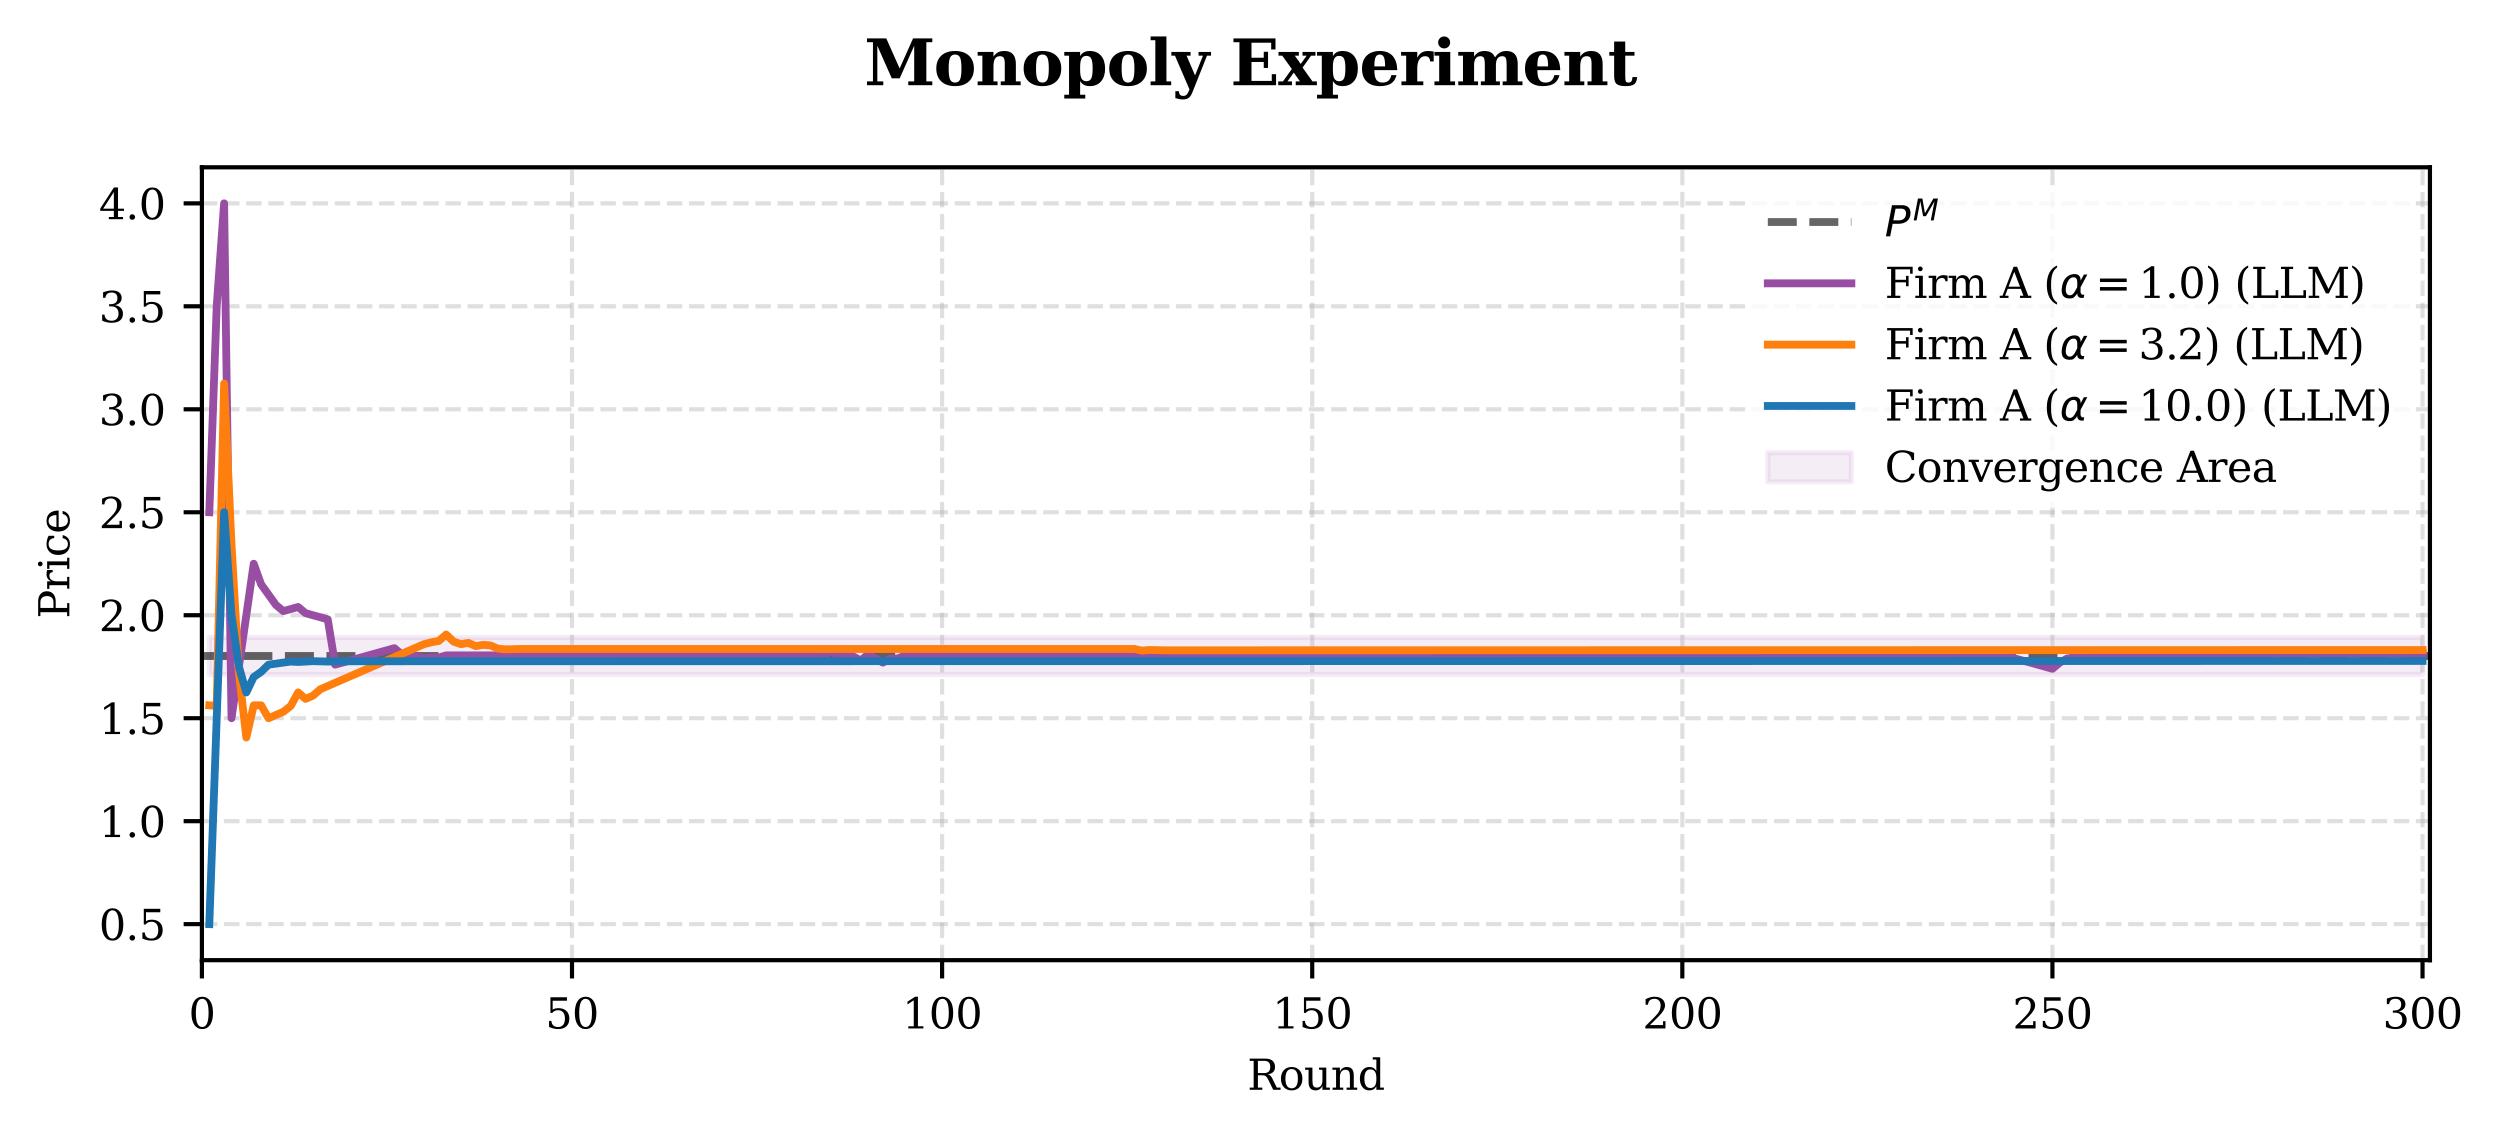 <?xml version="1.0" encoding="utf-8" standalone="no"?>
<!DOCTYPE svg PUBLIC "-//W3C//DTD SVG 1.1//EN"
  "http://www.w3.org/Graphics/SVG/1.1/DTD/svg11.dtd">
<svg xmlns:xlink="http://www.w3.org/1999/xlink" width="478.763pt" height="217.565pt" viewBox="0 0 478.763 217.565" xmlns="http://www.w3.org/2000/svg" version="1.1">
 <defs>
  <style type="text/css">*{stroke-linejoin: round; stroke-linecap: butt}</style>
 </defs>
 <g id="figure_1">
  <g id="patch_1">
   <path d="M 0 217.565 
L 478.763 217.565 
L 478.763 0 
L 0 0 
z
" style="fill: #ffffff"/>
  </g>
  <g id="axes_1">
   <g id="patch_2">
    <path d="M 38.665 183.88 
L 465.346 183.88 
L 465.346 32.04 
L 38.665 32.04 
z
" style="fill: #ffffff"/>
   </g>
   <g id="FillBetweenPolyCollection_1">
    <defs>
     <path id="md1e34fcd21" d="M 40.083 -95.489 
L 40.083 -88.382 
L 41.5 -88.382 
L 42.918 -88.382 
L 44.335 -88.382 
L 45.753 -88.382 
L 47.17 -88.382 
L 48.588 -88.382 
L 50.005 -88.382 
L 51.423 -88.382 
L 52.84 -88.382 
L 54.258 -88.382 
L 55.676 -88.382 
L 57.093 -88.382 
L 58.511 -88.382 
L 59.928 -88.382 
L 61.346 -88.382 
L 62.763 -88.382 
L 64.181 -88.382 
L 65.598 -88.382 
L 67.016 -88.382 
L 68.433 -88.382 
L 69.851 -88.382 
L 71.268 -88.382 
L 72.686 -88.382 
L 74.104 -88.382 
L 75.521 -88.382 
L 76.939 -88.382 
L 78.356 -88.382 
L 79.774 -88.382 
L 81.191 -88.382 
L 82.609 -88.382 
L 84.026 -88.382 
L 85.444 -88.382 
L 86.861 -88.382 
L 88.279 -88.382 
L 89.697 -88.382 
L 91.114 -88.382 
L 92.532 -88.382 
L 93.949 -88.382 
L 95.367 -88.382 
L 96.784 -88.382 
L 98.202 -88.382 
L 99.619 -88.382 
L 101.037 -88.382 
L 102.454 -88.382 
L 103.872 -88.382 
L 105.29 -88.382 
L 106.707 -88.382 
L 108.125 -88.382 
L 109.542 -88.382 
L 110.96 -88.382 
L 112.377 -88.382 
L 113.795 -88.382 
L 115.212 -88.382 
L 116.63 -88.382 
L 118.047 -88.382 
L 119.465 -88.382 
L 120.883 -88.382 
L 122.3 -88.382 
L 123.718 -88.382 
L 125.135 -88.382 
L 126.553 -88.382 
L 127.97 -88.382 
L 129.388 -88.382 
L 130.805 -88.382 
L 132.223 -88.382 
L 133.64 -88.382 
L 135.058 -88.382 
L 136.475 -88.382 
L 137.893 -88.382 
L 139.311 -88.382 
L 140.728 -88.382 
L 142.146 -88.382 
L 143.563 -88.382 
L 144.981 -88.382 
L 146.398 -88.382 
L 147.816 -88.382 
L 149.233 -88.382 
L 150.651 -88.382 
L 152.068 -88.382 
L 153.486 -88.382 
L 154.904 -88.382 
L 156.321 -88.382 
L 157.739 -88.382 
L 159.156 -88.382 
L 160.574 -88.382 
L 161.991 -88.382 
L 163.409 -88.382 
L 164.826 -88.382 
L 166.244 -88.382 
L 167.661 -88.382 
L 169.079 -88.382 
L 170.497 -88.382 
L 171.914 -88.382 
L 173.332 -88.382 
L 174.749 -88.382 
L 176.167 -88.382 
L 177.584 -88.382 
L 179.002 -88.382 
L 180.419 -88.382 
L 181.837 -88.382 
L 183.254 -88.382 
L 184.672 -88.382 
L 186.089 -88.382 
L 187.507 -88.382 
L 188.925 -88.382 
L 190.342 -88.382 
L 191.76 -88.382 
L 193.177 -88.382 
L 194.595 -88.382 
L 196.012 -88.382 
L 197.43 -88.382 
L 198.847 -88.382 
L 200.265 -88.382 
L 201.682 -88.382 
L 203.1 -88.382 
L 204.518 -88.382 
L 205.935 -88.382 
L 207.353 -88.382 
L 208.77 -88.382 
L 210.188 -88.382 
L 211.605 -88.382 
L 213.023 -88.382 
L 214.44 -88.382 
L 215.858 -88.382 
L 217.275 -88.382 
L 218.693 -88.382 
L 220.111 -88.382 
L 221.528 -88.382 
L 222.946 -88.382 
L 224.363 -88.382 
L 225.781 -88.382 
L 227.198 -88.382 
L 228.616 -88.382 
L 230.033 -88.382 
L 231.451 -88.382 
L 232.868 -88.382 
L 234.286 -88.382 
L 235.704 -88.382 
L 237.121 -88.382 
L 238.539 -88.382 
L 239.956 -88.382 
L 241.374 -88.382 
L 242.791 -88.382 
L 244.209 -88.382 
L 245.626 -88.382 
L 247.044 -88.382 
L 248.461 -88.382 
L 249.879 -88.382 
L 251.296 -88.382 
L 252.714 -88.382 
L 254.132 -88.382 
L 255.549 -88.382 
L 256.967 -88.382 
L 258.384 -88.382 
L 259.802 -88.382 
L 261.219 -88.382 
L 262.637 -88.382 
L 264.054 -88.382 
L 265.472 -88.382 
L 266.889 -88.382 
L 268.307 -88.382 
L 269.725 -88.382 
L 271.142 -88.382 
L 272.56 -88.382 
L 273.977 -88.382 
L 275.395 -88.382 
L 276.812 -88.382 
L 278.23 -88.382 
L 279.647 -88.382 
L 281.065 -88.382 
L 282.482 -88.382 
L 283.9 -88.382 
L 285.318 -88.382 
L 286.735 -88.382 
L 288.153 -88.382 
L 289.57 -88.382 
L 290.988 -88.382 
L 292.405 -88.382 
L 293.823 -88.382 
L 295.24 -88.382 
L 296.658 -88.382 
L 298.075 -88.382 
L 299.493 -88.382 
L 300.91 -88.382 
L 302.328 -88.382 
L 303.746 -88.382 
L 305.163 -88.382 
L 306.581 -88.382 
L 307.998 -88.382 
L 309.416 -88.382 
L 310.833 -88.382 
L 312.251 -88.382 
L 313.668 -88.382 
L 315.086 -88.382 
L 316.503 -88.382 
L 317.921 -88.382 
L 319.339 -88.382 
L 320.756 -88.382 
L 322.174 -88.382 
L 323.591 -88.382 
L 325.009 -88.382 
L 326.426 -88.382 
L 327.844 -88.382 
L 329.261 -88.382 
L 330.679 -88.382 
L 332.096 -88.382 
L 333.514 -88.382 
L 334.932 -88.382 
L 336.349 -88.382 
L 337.767 -88.382 
L 339.184 -88.382 
L 340.602 -88.382 
L 342.019 -88.382 
L 343.437 -88.382 
L 344.854 -88.382 
L 346.272 -88.382 
L 347.689 -88.382 
L 349.107 -88.382 
L 350.525 -88.382 
L 351.942 -88.382 
L 353.36 -88.382 
L 354.777 -88.382 
L 356.195 -88.382 
L 357.612 -88.382 
L 359.03 -88.382 
L 360.447 -88.382 
L 361.865 -88.382 
L 363.282 -88.382 
L 364.7 -88.382 
L 366.117 -88.382 
L 367.535 -88.382 
L 368.953 -88.382 
L 370.37 -88.382 
L 371.788 -88.382 
L 373.205 -88.382 
L 374.623 -88.382 
L 376.04 -88.382 
L 377.458 -88.382 
L 378.875 -88.382 
L 380.293 -88.382 
L 381.71 -88.382 
L 383.128 -88.382 
L 384.546 -88.382 
L 385.963 -88.382 
L 387.381 -88.382 
L 388.798 -88.382 
L 390.216 -88.382 
L 391.633 -88.382 
L 393.051 -88.382 
L 394.468 -88.382 
L 395.886 -88.382 
L 397.303 -88.382 
L 398.721 -88.382 
L 400.139 -88.382 
L 401.556 -88.382 
L 402.974 -88.382 
L 404.391 -88.382 
L 405.809 -88.382 
L 407.226 -88.382 
L 408.644 -88.382 
L 410.061 -88.382 
L 411.479 -88.382 
L 412.896 -88.382 
L 414.314 -88.382 
L 415.731 -88.382 
L 417.149 -88.382 
L 418.567 -88.382 
L 419.984 -88.382 
L 421.402 -88.382 
L 422.819 -88.382 
L 424.237 -88.382 
L 425.654 -88.382 
L 427.072 -88.382 
L 428.489 -88.382 
L 429.907 -88.382 
L 431.324 -88.382 
L 432.742 -88.382 
L 434.16 -88.382 
L 435.577 -88.382 
L 436.995 -88.382 
L 438.412 -88.382 
L 439.83 -88.382 
L 441.247 -88.382 
L 442.665 -88.382 
L 444.082 -88.382 
L 445.5 -88.382 
L 446.917 -88.382 
L 448.335 -88.382 
L 449.753 -88.382 
L 451.17 -88.382 
L 452.588 -88.382 
L 454.005 -88.382 
L 455.423 -88.382 
L 456.84 -88.382 
L 458.258 -88.382 
L 459.675 -88.382 
L 461.093 -88.382 
L 462.51 -88.382 
L 463.928 -88.382 
L 463.928 -95.489 
L 463.928 -95.489 
L 462.51 -95.489 
L 461.093 -95.489 
L 459.675 -95.489 
L 458.258 -95.489 
L 456.84 -95.489 
L 455.423 -95.489 
L 454.005 -95.489 
L 452.588 -95.489 
L 451.17 -95.489 
L 449.753 -95.489 
L 448.335 -95.489 
L 446.917 -95.489 
L 445.5 -95.489 
L 444.082 -95.489 
L 442.665 -95.489 
L 441.247 -95.489 
L 439.83 -95.489 
L 438.412 -95.489 
L 436.995 -95.489 
L 435.577 -95.489 
L 434.16 -95.489 
L 432.742 -95.489 
L 431.324 -95.489 
L 429.907 -95.489 
L 428.489 -95.489 
L 427.072 -95.489 
L 425.654 -95.489 
L 424.237 -95.489 
L 422.819 -95.489 
L 421.402 -95.489 
L 419.984 -95.489 
L 418.567 -95.489 
L 417.149 -95.489 
L 415.731 -95.489 
L 414.314 -95.489 
L 412.896 -95.489 
L 411.479 -95.489 
L 410.061 -95.489 
L 408.644 -95.489 
L 407.226 -95.489 
L 405.809 -95.489 
L 404.391 -95.489 
L 402.974 -95.489 
L 401.556 -95.489 
L 400.139 -95.489 
L 398.721 -95.489 
L 397.303 -95.489 
L 395.886 -95.489 
L 394.468 -95.489 
L 393.051 -95.489 
L 391.633 -95.489 
L 390.216 -95.489 
L 388.798 -95.489 
L 387.381 -95.489 
L 385.963 -95.489 
L 384.546 -95.489 
L 383.128 -95.489 
L 381.71 -95.489 
L 380.293 -95.489 
L 378.875 -95.489 
L 377.458 -95.489 
L 376.04 -95.489 
L 374.623 -95.489 
L 373.205 -95.489 
L 371.788 -95.489 
L 370.37 -95.489 
L 368.953 -95.489 
L 367.535 -95.489 
L 366.117 -95.489 
L 364.7 -95.489 
L 363.282 -95.489 
L 361.865 -95.489 
L 360.447 -95.489 
L 359.03 -95.489 
L 357.612 -95.489 
L 356.195 -95.489 
L 354.777 -95.489 
L 353.36 -95.489 
L 351.942 -95.489 
L 350.525 -95.489 
L 349.107 -95.489 
L 347.689 -95.489 
L 346.272 -95.489 
L 344.854 -95.489 
L 343.437 -95.489 
L 342.019 -95.489 
L 340.602 -95.489 
L 339.184 -95.489 
L 337.767 -95.489 
L 336.349 -95.489 
L 334.932 -95.489 
L 333.514 -95.489 
L 332.096 -95.489 
L 330.679 -95.489 
L 329.261 -95.489 
L 327.844 -95.489 
L 326.426 -95.489 
L 325.009 -95.489 
L 323.591 -95.489 
L 322.174 -95.489 
L 320.756 -95.489 
L 319.339 -95.489 
L 317.921 -95.489 
L 316.503 -95.489 
L 315.086 -95.489 
L 313.668 -95.489 
L 312.251 -95.489 
L 310.833 -95.489 
L 309.416 -95.489 
L 307.998 -95.489 
L 306.581 -95.489 
L 305.163 -95.489 
L 303.746 -95.489 
L 302.328 -95.489 
L 300.91 -95.489 
L 299.493 -95.489 
L 298.075 -95.489 
L 296.658 -95.489 
L 295.24 -95.489 
L 293.823 -95.489 
L 292.405 -95.489 
L 290.988 -95.489 
L 289.57 -95.489 
L 288.153 -95.489 
L 286.735 -95.489 
L 285.318 -95.489 
L 283.9 -95.489 
L 282.482 -95.489 
L 281.065 -95.489 
L 279.647 -95.489 
L 278.23 -95.489 
L 276.812 -95.489 
L 275.395 -95.489 
L 273.977 -95.489 
L 272.56 -95.489 
L 271.142 -95.489 
L 269.725 -95.489 
L 268.307 -95.489 
L 266.889 -95.489 
L 265.472 -95.489 
L 264.054 -95.489 
L 262.637 -95.489 
L 261.219 -95.489 
L 259.802 -95.489 
L 258.384 -95.489 
L 256.967 -95.489 
L 255.549 -95.489 
L 254.132 -95.489 
L 252.714 -95.489 
L 251.296 -95.489 
L 249.879 -95.489 
L 248.461 -95.489 
L 247.044 -95.489 
L 245.626 -95.489 
L 244.209 -95.489 
L 242.791 -95.489 
L 241.374 -95.489 
L 239.956 -95.489 
L 238.539 -95.489 
L 237.121 -95.489 
L 235.704 -95.489 
L 234.286 -95.489 
L 232.868 -95.489 
L 231.451 -95.489 
L 230.033 -95.489 
L 228.616 -95.489 
L 227.198 -95.489 
L 225.781 -95.489 
L 224.363 -95.489 
L 222.946 -95.489 
L 221.528 -95.489 
L 220.111 -95.489 
L 218.693 -95.489 
L 217.275 -95.489 
L 215.858 -95.489 
L 214.44 -95.489 
L 213.023 -95.489 
L 211.605 -95.489 
L 210.188 -95.489 
L 208.77 -95.489 
L 207.353 -95.489 
L 205.935 -95.489 
L 204.518 -95.489 
L 203.1 -95.489 
L 201.682 -95.489 
L 200.265 -95.489 
L 198.847 -95.489 
L 197.43 -95.489 
L 196.012 -95.489 
L 194.595 -95.489 
L 193.177 -95.489 
L 191.76 -95.489 
L 190.342 -95.489 
L 188.925 -95.489 
L 187.507 -95.489 
L 186.089 -95.489 
L 184.672 -95.489 
L 183.254 -95.489 
L 181.837 -95.489 
L 180.419 -95.489 
L 179.002 -95.489 
L 177.584 -95.489 
L 176.167 -95.489 
L 174.749 -95.489 
L 173.332 -95.489 
L 171.914 -95.489 
L 170.497 -95.489 
L 169.079 -95.489 
L 167.661 -95.489 
L 166.244 -95.489 
L 164.826 -95.489 
L 163.409 -95.489 
L 161.991 -95.489 
L 160.574 -95.489 
L 159.156 -95.489 
L 157.739 -95.489 
L 156.321 -95.489 
L 154.904 -95.489 
L 153.486 -95.489 
L 152.068 -95.489 
L 150.651 -95.489 
L 149.233 -95.489 
L 147.816 -95.489 
L 146.398 -95.489 
L 144.981 -95.489 
L 143.563 -95.489 
L 142.146 -95.489 
L 140.728 -95.489 
L 139.311 -95.489 
L 137.893 -95.489 
L 136.475 -95.489 
L 135.058 -95.489 
L 133.64 -95.489 
L 132.223 -95.489 
L 130.805 -95.489 
L 129.388 -95.489 
L 127.97 -95.489 
L 126.553 -95.489 
L 125.135 -95.489 
L 123.718 -95.489 
L 122.3 -95.489 
L 120.883 -95.489 
L 119.465 -95.489 
L 118.047 -95.489 
L 116.63 -95.489 
L 115.212 -95.489 
L 113.795 -95.489 
L 112.377 -95.489 
L 110.96 -95.489 
L 109.542 -95.489 
L 108.125 -95.489 
L 106.707 -95.489 
L 105.29 -95.489 
L 103.872 -95.489 
L 102.454 -95.489 
L 101.037 -95.489 
L 99.619 -95.489 
L 98.202 -95.489 
L 96.784 -95.489 
L 95.367 -95.489 
L 93.949 -95.489 
L 92.532 -95.489 
L 91.114 -95.489 
L 89.697 -95.489 
L 88.279 -95.489 
L 86.861 -95.489 
L 85.444 -95.489 
L 84.026 -95.489 
L 82.609 -95.489 
L 81.191 -95.489 
L 79.774 -95.489 
L 78.356 -95.489 
L 76.939 -95.489 
L 75.521 -95.489 
L 74.104 -95.489 
L 72.686 -95.489 
L 71.268 -95.489 
L 69.851 -95.489 
L 68.433 -95.489 
L 67.016 -95.489 
L 65.598 -95.489 
L 64.181 -95.489 
L 62.763 -95.489 
L 61.346 -95.489 
L 59.928 -95.489 
L 58.511 -95.489 
L 57.093 -95.489 
L 55.676 -95.489 
L 54.258 -95.489 
L 52.84 -95.489 
L 51.423 -95.489 
L 50.005 -95.489 
L 48.588 -95.489 
L 47.17 -95.489 
L 45.753 -95.489 
L 44.335 -95.489 
L 42.918 -95.489 
L 41.5 -95.489 
L 40.083 -95.489 
z
" style="stroke: #984ea3; stroke-opacity: 0.1"/>
    </defs>
    <g clip-path="url(#p756a252e08)">
     <use xlink:href="#md1e34fcd21" x="0" y="217.565" style="fill: #984ea3; fill-opacity: 0.1; stroke: #984ea3; stroke-opacity: 0.1"/>
    </g>
   </g>
   <g id="matplotlib.axis_1">
    <g id="xtick_1">
     <g id="line2d_1">
      <path d="M 38.665 183.88 
L 38.665 32.04 
" clip-path="url(#p756a252e08)" style="fill: none; stroke-dasharray: 2.96,1.28; stroke-dashoffset: 0; stroke: #b0b0b0; stroke-opacity: 0.4; stroke-width: 0.8"/>
     </g>
     <g id="line2d_2">
      <defs>
       <path id="m99297b865a" d="M 0 0 
L 0 3.5 
" style="stroke: #000000; stroke-width: 0.8"/>
      </defs>
      <g>
       <use xlink:href="#m99297b865a" x="38.665" y="183.88" style="stroke: #000000; stroke-width: 0.8"/>
      </g>
     </g>
     <g id="text_1">
      <!-- 0 -->
      <g transform="translate(36.12 196.959) scale(0.08 -0.08)">
       <defs>
        <path id="DejaVuSerif-30" d="M 2034 219 
Q 2513 219 2750 744 
Q 2988 1269 2988 2328 
Q 2988 3391 2750 3916 
Q 2513 4441 2034 4441 
Q 1556 4441 1318 3916 
Q 1081 3391 1081 2328 
Q 1081 1269 1318 744 
Q 1556 219 2034 219 
z
M 2034 -91 
Q 1275 -91 848 546 
Q 422 1184 422 2328 
Q 422 3475 848 4112 
Q 1275 4750 2034 4750 
Q 2797 4750 3222 4112 
Q 3647 3475 3647 2328 
Q 3647 1184 3222 546 
Q 2797 -91 2034 -91 
z
" transform="scale(0.016)"/>
       </defs>
       <use xlink:href="#DejaVuSerif-30"/>
      </g>
     </g>
    </g>
    <g id="xtick_2">
     <g id="line2d_3">
      <path d="M 109.542 183.88 
L 109.542 32.04 
" clip-path="url(#p756a252e08)" style="fill: none; stroke-dasharray: 2.96,1.28; stroke-dashoffset: 0; stroke: #b0b0b0; stroke-opacity: 0.4; stroke-width: 0.8"/>
     </g>
     <g id="line2d_4">
      <g>
       <use xlink:href="#m99297b865a" x="109.542" y="183.88" style="stroke: #000000; stroke-width: 0.8"/>
      </g>
     </g>
     <g id="text_2">
      <!-- 50 -->
      <g transform="translate(104.452 196.959) scale(0.08 -0.08)">
       <defs>
        <path id="DejaVuSerif-35" d="M 3219 4666 
L 3219 4153 
L 1081 4153 
L 1081 2816 
Q 1244 2928 1461 2984 
Q 1678 3041 1947 3041 
Q 2703 3041 3140 2622 
Q 3578 2203 3578 1478 
Q 3578 738 3136 323 
Q 2694 -91 1894 -91 
Q 1572 -91 1234 -12 
Q 897 66 544 225 
L 544 1131 
L 897 1131 
Q 925 688 1179 453 
Q 1434 219 1894 219 
Q 2388 219 2653 544 
Q 2919 869 2919 1478 
Q 2919 2084 2655 2407 
Q 2391 2731 1894 2731 
Q 1613 2731 1398 2631 
Q 1184 2531 1019 2322 
L 750 2322 
L 750 4666 
L 3219 4666 
z
" transform="scale(0.016)"/>
       </defs>
       <use xlink:href="#DejaVuSerif-35"/>
       <use xlink:href="#DejaVuSerif-30" transform="translate(63.623 0)"/>
      </g>
     </g>
    </g>
    <g id="xtick_3">
     <g id="line2d_5">
      <path d="M 180.419 183.88 
L 180.419 32.04 
" clip-path="url(#p756a252e08)" style="fill: none; stroke-dasharray: 2.96,1.28; stroke-dashoffset: 0; stroke: #b0b0b0; stroke-opacity: 0.4; stroke-width: 0.8"/>
     </g>
     <g id="line2d_6">
      <g>
       <use xlink:href="#m99297b865a" x="180.419" y="183.88" style="stroke: #000000; stroke-width: 0.8"/>
      </g>
     </g>
     <g id="text_3">
      <!-- 100 -->
      <g transform="translate(172.784 196.959) scale(0.08 -0.08)">
       <defs>
        <path id="DejaVuSerif-31" d="M 909 0 
L 909 331 
L 1722 331 
L 1722 4213 
L 781 3603 
L 781 4013 
L 1919 4750 
L 2350 4750 
L 2350 331 
L 3163 331 
L 3163 0 
L 909 0 
z
" transform="scale(0.016)"/>
       </defs>
       <use xlink:href="#DejaVuSerif-31"/>
       <use xlink:href="#DejaVuSerif-30" transform="translate(63.623 0)"/>
       <use xlink:href="#DejaVuSerif-30" transform="translate(127.246 0)"/>
      </g>
     </g>
    </g>
    <g id="xtick_4">
     <g id="line2d_7">
      <path d="M 251.296 183.88 
L 251.296 32.04 
" clip-path="url(#p756a252e08)" style="fill: none; stroke-dasharray: 2.96,1.28; stroke-dashoffset: 0; stroke: #b0b0b0; stroke-opacity: 0.4; stroke-width: 0.8"/>
     </g>
     <g id="line2d_8">
      <g>
       <use xlink:href="#m99297b865a" x="251.296" y="183.88" style="stroke: #000000; stroke-width: 0.8"/>
      </g>
     </g>
     <g id="text_4">
      <!-- 150 -->
      <g transform="translate(243.661 196.959) scale(0.08 -0.08)">
       <use xlink:href="#DejaVuSerif-31"/>
       <use xlink:href="#DejaVuSerif-35" transform="translate(63.623 0)"/>
       <use xlink:href="#DejaVuSerif-30" transform="translate(127.246 0)"/>
      </g>
     </g>
    </g>
    <g id="xtick_5">
     <g id="line2d_9">
      <path d="M 322.174 183.88 
L 322.174 32.04 
" clip-path="url(#p756a252e08)" style="fill: none; stroke-dasharray: 2.96,1.28; stroke-dashoffset: 0; stroke: #b0b0b0; stroke-opacity: 0.4; stroke-width: 0.8"/>
     </g>
     <g id="line2d_10">
      <g>
       <use xlink:href="#m99297b865a" x="322.174" y="183.88" style="stroke: #000000; stroke-width: 0.8"/>
      </g>
     </g>
     <g id="text_5">
      <!-- 200 -->
      <g transform="translate(314.539 196.959) scale(0.08 -0.08)">
       <defs>
        <path id="DejaVuSerif-32" d="M 819 3553 
L 469 3553 
L 469 4384 
Q 803 4563 1142 4656 
Q 1481 4750 1806 4750 
Q 2534 4750 2956 4397 
Q 3378 4044 3378 3438 
Q 3378 2753 2422 1800 
Q 2347 1728 2309 1691 
L 1131 513 
L 3078 513 
L 3078 1088 
L 3444 1088 
L 3444 0 
L 434 0 
L 434 341 
L 1850 1753 
Q 2319 2222 2519 2614 
Q 2719 3006 2719 3438 
Q 2719 3909 2473 4175 
Q 2228 4441 1797 4441 
Q 1350 4441 1106 4219 
Q 863 3997 819 3553 
z
" transform="scale(0.016)"/>
       </defs>
       <use xlink:href="#DejaVuSerif-32"/>
       <use xlink:href="#DejaVuSerif-30" transform="translate(63.623 0)"/>
       <use xlink:href="#DejaVuSerif-30" transform="translate(127.246 0)"/>
      </g>
     </g>
    </g>
    <g id="xtick_6">
     <g id="line2d_11">
      <path d="M 393.051 183.88 
L 393.051 32.04 
" clip-path="url(#p756a252e08)" style="fill: none; stroke-dasharray: 2.96,1.28; stroke-dashoffset: 0; stroke: #b0b0b0; stroke-opacity: 0.4; stroke-width: 0.8"/>
     </g>
     <g id="line2d_12">
      <g>
       <use xlink:href="#m99297b865a" x="393.051" y="183.88" style="stroke: #000000; stroke-width: 0.8"/>
      </g>
     </g>
     <g id="text_6">
      <!-- 250 -->
      <g transform="translate(385.416 196.959) scale(0.08 -0.08)">
       <use xlink:href="#DejaVuSerif-32"/>
       <use xlink:href="#DejaVuSerif-35" transform="translate(63.623 0)"/>
       <use xlink:href="#DejaVuSerif-30" transform="translate(127.246 0)"/>
      </g>
     </g>
    </g>
    <g id="xtick_7">
     <g id="line2d_13">
      <path d="M 463.928 183.88 
L 463.928 32.04 
" clip-path="url(#p756a252e08)" style="fill: none; stroke-dasharray: 2.96,1.28; stroke-dashoffset: 0; stroke: #b0b0b0; stroke-opacity: 0.4; stroke-width: 0.8"/>
     </g>
     <g id="line2d_14">
      <g>
       <use xlink:href="#m99297b865a" x="463.928" y="183.88" style="stroke: #000000; stroke-width: 0.8"/>
      </g>
     </g>
     <g id="text_7">
      <!-- 300 -->
      <g transform="translate(456.293 196.959) scale(0.08 -0.08)">
       <defs>
        <path id="DejaVuSerif-33" d="M 622 4469 
Q 988 4606 1323 4678 
Q 1659 4750 1953 4750 
Q 2638 4750 3022 4454 
Q 3406 4159 3406 3634 
Q 3406 3213 3140 2930 
Q 2875 2647 2388 2547 
Q 2963 2466 3280 2130 
Q 3597 1794 3597 1259 
Q 3597 606 3158 257 
Q 2719 -91 1894 -91 
Q 1528 -91 1179 -12 
Q 831 66 488 225 
L 488 1131 
L 838 1131 
Q 869 681 1141 450 
Q 1413 219 1906 219 
Q 2384 219 2661 495 
Q 2938 772 2938 1253 
Q 2938 1803 2653 2086 
Q 2369 2369 1819 2369 
L 1522 2369 
L 1522 2688 
L 1678 2688 
Q 2225 2688 2498 2914 
Q 2772 3141 2772 3597 
Q 2772 4006 2547 4223 
Q 2322 4441 1900 4441 
Q 1478 4441 1245 4241 
Q 1013 4041 972 3647 
L 622 3647 
L 622 4469 
z
" transform="scale(0.016)"/>
       </defs>
       <use xlink:href="#DejaVuSerif-33"/>
       <use xlink:href="#DejaVuSerif-30" transform="translate(63.623 0)"/>
       <use xlink:href="#DejaVuSerif-30" transform="translate(127.246 0)"/>
      </g>
     </g>
    </g>
    <g id="text_8">
     <!-- Round -->
     <g transform="translate(238.872 208.701) scale(0.08 -0.08)">
      <defs>
       <path id="DejaVuSerif-52" d="M 3066 2316 
Q 3284 2256 3442 2114 
Q 3600 1972 3725 1716 
L 4403 331 
L 4972 331 
L 4972 0 
L 3872 0 
L 3144 1484 
Q 2934 1916 2759 2042 
Q 2584 2169 2278 2169 
L 1581 2169 
L 1581 331 
L 2241 331 
L 2241 0 
L 353 0 
L 353 331 
L 947 331 
L 947 4331 
L 353 4331 
L 353 4666 
L 2719 4666 
Q 3400 4666 3770 4341 
Q 4141 4016 4141 3419 
Q 4141 2938 3870 2661 
Q 3600 2384 3066 2316 
z
M 1581 2503 
L 2503 2503 
Q 2975 2503 3200 2726 
Q 3425 2950 3425 3419 
Q 3425 3888 3200 4109 
Q 2975 4331 2503 4331 
L 1581 4331 
L 1581 2503 
z
" transform="scale(0.016)"/>
       <path id="DejaVuSerif-6f" d="M 1925 219 
Q 2388 219 2623 584 
Q 2859 950 2859 1663 
Q 2859 2375 2623 2739 
Q 2388 3103 1925 3103 
Q 1463 3103 1227 2739 
Q 991 2375 991 1663 
Q 991 950 1228 584 
Q 1466 219 1925 219 
z
M 1925 -91 
Q 1200 -91 759 389 
Q 319 869 319 1663 
Q 319 2456 758 2934 
Q 1197 3413 1925 3413 
Q 2653 3413 3092 2934 
Q 3531 2456 3531 1663 
Q 3531 869 3092 389 
Q 2653 -91 1925 -91 
z
" transform="scale(0.016)"/>
       <path id="DejaVuSerif-75" d="M 2266 3322 
L 3341 3322 
L 3341 331 
L 3884 331 
L 3884 0 
L 2766 0 
L 2766 588 
Q 2606 256 2353 82 
Q 2100 -91 1766 -91 
Q 1213 -91 952 223 
Q 691 538 691 1209 
L 691 2988 
L 172 2988 
L 172 3322 
L 1269 3322 
L 1269 1388 
Q 1269 781 1417 556 
Q 1566 331 1947 331 
Q 2347 331 2556 625 
Q 2766 919 2766 1478 
L 2766 2988 
L 2266 2988 
L 2266 3322 
z
" transform="scale(0.016)"/>
       <path id="DejaVuSerif-6e" d="M 263 0 
L 263 331 
L 781 331 
L 781 2988 
L 231 2988 
L 231 3322 
L 1356 3322 
L 1356 2731 
Q 1516 3069 1770 3241 
Q 2025 3413 2363 3413 
Q 2913 3413 3172 3097 
Q 3431 2781 3431 2113 
L 3431 331 
L 3944 331 
L 3944 0 
L 2356 0 
L 2356 331 
L 2853 331 
L 2853 1931 
Q 2853 2541 2703 2767 
Q 2553 2994 2175 2994 
Q 1775 2994 1565 2701 
Q 1356 2409 1356 1850 
L 1356 331 
L 1856 331 
L 1856 0 
L 263 0 
z
" transform="scale(0.016)"/>
       <path id="DejaVuSerif-64" d="M 3359 331 
L 3909 331 
L 3909 0 
L 2784 0 
L 2784 519 
Q 2616 206 2355 57 
Q 2094 -91 1709 -91 
Q 1097 -91 708 395 
Q 319 881 319 1663 
Q 319 2444 706 2928 
Q 1094 3413 1709 3413 
Q 2094 3413 2355 3264 
Q 2616 3116 2784 2803 
L 2784 4531 
L 2241 4531 
L 2241 4863 
L 3359 4863 
L 3359 331 
z
M 2784 1497 
L 2784 1825 
Q 2784 2422 2554 2737 
Q 2325 3053 1888 3053 
Q 1444 3053 1217 2703 
Q 991 2353 991 1663 
Q 991 975 1217 622 
Q 1444 269 1888 269 
Q 2325 269 2554 583 
Q 2784 897 2784 1497 
z
" transform="scale(0.016)"/>
      </defs>
      <use xlink:href="#DejaVuSerif-52"/>
      <use xlink:href="#DejaVuSerif-6f" transform="translate(75.293 0)"/>
      <use xlink:href="#DejaVuSerif-75" transform="translate(135.498 0)"/>
      <use xlink:href="#DejaVuSerif-6e" transform="translate(199.902 0)"/>
      <use xlink:href="#DejaVuSerif-64" transform="translate(264.307 0)"/>
     </g>
    </g>
   </g>
   <g id="matplotlib.axis_2">
    <g id="ytick_1">
     <g id="line2d_15">
      <path d="M 38.665 176.978 
L 465.346 176.978 
" clip-path="url(#p756a252e08)" style="fill: none; stroke-dasharray: 2.96,1.28; stroke-dashoffset: 0; stroke: #b0b0b0; stroke-opacity: 0.4; stroke-width: 0.8"/>
     </g>
     <g id="line2d_16">
      <defs>
       <path id="mc4c106bb70" d="M 0 0 
L -3.5 0 
" style="stroke: #000000; stroke-width: 0.8"/>
      </defs>
      <g>
       <use xlink:href="#mc4c106bb70" x="38.665" y="176.978" style="stroke: #000000; stroke-width: 0.8"/>
      </g>
     </g>
     <g id="text_9">
      <!-- 0.5 -->
      <g transform="translate(18.942 180.018) scale(0.08 -0.08)">
       <defs>
        <path id="DejaVuSerif-2e" d="M 603 325 
Q 603 500 722 622 
Q 841 744 1019 744 
Q 1191 744 1312 622 
Q 1434 500 1434 325 
Q 1434 153 1312 31 
Q 1191 -91 1019 -91 
Q 841 -91 722 29 
Q 603 150 603 325 
z
" transform="scale(0.016)"/>
       </defs>
       <use xlink:href="#DejaVuSerif-30"/>
       <use xlink:href="#DejaVuSerif-2e" transform="translate(63.623 0)"/>
       <use xlink:href="#DejaVuSerif-35" transform="translate(95.41 0)"/>
      </g>
     </g>
    </g>
    <g id="ytick_2">
     <g id="line2d_17">
      <path d="M 38.665 157.259 
L 465.346 157.259 
" clip-path="url(#p756a252e08)" style="fill: none; stroke-dasharray: 2.96,1.28; stroke-dashoffset: 0; stroke: #b0b0b0; stroke-opacity: 0.4; stroke-width: 0.8"/>
     </g>
     <g id="line2d_18">
      <g>
       <use xlink:href="#mc4c106bb70" x="38.665" y="157.259" style="stroke: #000000; stroke-width: 0.8"/>
      </g>
     </g>
     <g id="text_10">
      <!-- 1.0 -->
      <g transform="translate(18.942 160.298) scale(0.08 -0.08)">
       <use xlink:href="#DejaVuSerif-31"/>
       <use xlink:href="#DejaVuSerif-2e" transform="translate(63.623 0)"/>
       <use xlink:href="#DejaVuSerif-30" transform="translate(95.41 0)"/>
      </g>
     </g>
    </g>
    <g id="ytick_3">
     <g id="line2d_19">
      <path d="M 38.665 137.539 
L 465.346 137.539 
" clip-path="url(#p756a252e08)" style="fill: none; stroke-dasharray: 2.96,1.28; stroke-dashoffset: 0; stroke: #b0b0b0; stroke-opacity: 0.4; stroke-width: 0.8"/>
     </g>
     <g id="line2d_20">
      <g>
       <use xlink:href="#mc4c106bb70" x="38.665" y="137.539" style="stroke: #000000; stroke-width: 0.8"/>
      </g>
     </g>
     <g id="text_11">
      <!-- 1.5 -->
      <g transform="translate(18.942 140.579) scale(0.08 -0.08)">
       <use xlink:href="#DejaVuSerif-31"/>
       <use xlink:href="#DejaVuSerif-2e" transform="translate(63.623 0)"/>
       <use xlink:href="#DejaVuSerif-35" transform="translate(95.41 0)"/>
      </g>
     </g>
    </g>
    <g id="ytick_4">
     <g id="line2d_21">
      <path d="M 38.665 117.82 
L 465.346 117.82 
" clip-path="url(#p756a252e08)" style="fill: none; stroke-dasharray: 2.96,1.28; stroke-dashoffset: 0; stroke: #b0b0b0; stroke-opacity: 0.4; stroke-width: 0.8"/>
     </g>
     <g id="line2d_22">
      <g>
       <use xlink:href="#mc4c106bb70" x="38.665" y="117.82" style="stroke: #000000; stroke-width: 0.8"/>
      </g>
     </g>
     <g id="text_12">
      <!-- 2.0 -->
      <g transform="translate(18.942 120.859) scale(0.08 -0.08)">
       <use xlink:href="#DejaVuSerif-32"/>
       <use xlink:href="#DejaVuSerif-2e" transform="translate(63.623 0)"/>
       <use xlink:href="#DejaVuSerif-30" transform="translate(95.41 0)"/>
      </g>
     </g>
    </g>
    <g id="ytick_5">
     <g id="line2d_23">
      <path d="M 38.665 98.1 
L 465.346 98.1 
" clip-path="url(#p756a252e08)" style="fill: none; stroke-dasharray: 2.96,1.28; stroke-dashoffset: 0; stroke: #b0b0b0; stroke-opacity: 0.4; stroke-width: 0.8"/>
     </g>
     <g id="line2d_24">
      <g>
       <use xlink:href="#mc4c106bb70" x="38.665" y="98.1" style="stroke: #000000; stroke-width: 0.8"/>
      </g>
     </g>
     <g id="text_13">
      <!-- 2.5 -->
      <g transform="translate(18.942 101.14) scale(0.08 -0.08)">
       <use xlink:href="#DejaVuSerif-32"/>
       <use xlink:href="#DejaVuSerif-2e" transform="translate(63.623 0)"/>
       <use xlink:href="#DejaVuSerif-35" transform="translate(95.41 0)"/>
      </g>
     </g>
    </g>
    <g id="ytick_6">
     <g id="line2d_25">
      <path d="M 38.665 78.381 
L 465.346 78.381 
" clip-path="url(#p756a252e08)" style="fill: none; stroke-dasharray: 2.96,1.28; stroke-dashoffset: 0; stroke: #b0b0b0; stroke-opacity: 0.4; stroke-width: 0.8"/>
     </g>
     <g id="line2d_26">
      <g>
       <use xlink:href="#mc4c106bb70" x="38.665" y="78.381" style="stroke: #000000; stroke-width: 0.8"/>
      </g>
     </g>
     <g id="text_14">
      <!-- 3.0 -->
      <g transform="translate(18.942 81.42) scale(0.08 -0.08)">
       <use xlink:href="#DejaVuSerif-33"/>
       <use xlink:href="#DejaVuSerif-2e" transform="translate(63.623 0)"/>
       <use xlink:href="#DejaVuSerif-30" transform="translate(95.41 0)"/>
      </g>
     </g>
    </g>
    <g id="ytick_7">
     <g id="line2d_27">
      <path d="M 38.665 58.661 
L 465.346 58.661 
" clip-path="url(#p756a252e08)" style="fill: none; stroke-dasharray: 2.96,1.28; stroke-dashoffset: 0; stroke: #b0b0b0; stroke-opacity: 0.4; stroke-width: 0.8"/>
     </g>
     <g id="line2d_28">
      <g>
       <use xlink:href="#mc4c106bb70" x="38.665" y="58.661" style="stroke: #000000; stroke-width: 0.8"/>
      </g>
     </g>
     <g id="text_15">
      <!-- 3.5 -->
      <g transform="translate(18.942 61.701) scale(0.08 -0.08)">
       <use xlink:href="#DejaVuSerif-33"/>
       <use xlink:href="#DejaVuSerif-2e" transform="translate(63.623 0)"/>
       <use xlink:href="#DejaVuSerif-35" transform="translate(95.41 0)"/>
      </g>
     </g>
    </g>
    <g id="ytick_8">
     <g id="line2d_29">
      <path d="M 38.665 38.942 
L 465.346 38.942 
" clip-path="url(#p756a252e08)" style="fill: none; stroke-dasharray: 2.96,1.28; stroke-dashoffset: 0; stroke: #b0b0b0; stroke-opacity: 0.4; stroke-width: 0.8"/>
     </g>
     <g id="line2d_30">
      <g>
       <use xlink:href="#mc4c106bb70" x="38.665" y="38.942" style="stroke: #000000; stroke-width: 0.8"/>
      </g>
     </g>
     <g id="text_16">
      <!-- 4.0 -->
      <g transform="translate(18.942 41.981) scale(0.08 -0.08)">
       <defs>
        <path id="DejaVuSerif-34" d="M 2234 1581 
L 2234 4063 
L 641 1581 
L 2234 1581 
z
M 3609 0 
L 1484 0 
L 1484 331 
L 2234 331 
L 2234 1247 
L 197 1247 
L 197 1588 
L 2241 4750 
L 2859 4750 
L 2859 1581 
L 3750 1581 
L 3750 1247 
L 2859 1247 
L 2859 331 
L 3609 331 
L 3609 0 
z
" transform="scale(0.016)"/>
       </defs>
       <use xlink:href="#DejaVuSerif-34"/>
       <use xlink:href="#DejaVuSerif-2e" transform="translate(63.623 0)"/>
       <use xlink:href="#DejaVuSerif-30" transform="translate(95.41 0)"/>
      </g>
     </g>
    </g>
    <g id="text_17">
     <!-- Price -->
     <g transform="translate(13.279 118.45) rotate(-90) scale(0.08 -0.08)">
      <defs>
       <path id="DejaVuSerif-50" d="M 1581 2375 
L 2406 2375 
Q 2872 2375 3115 2626 
Q 3359 2878 3359 3353 
Q 3359 3831 3115 4081 
Q 2872 4331 2406 4331 
L 1581 4331 
L 1581 2375 
z
M 353 0 
L 353 331 
L 947 331 
L 947 4331 
L 353 4331 
L 353 4666 
L 2559 4666 
Q 3259 4666 3668 4311 
Q 4078 3956 4078 3353 
Q 4078 2753 3668 2397 
Q 3259 2041 2559 2041 
L 1581 2041 
L 1581 331 
L 2303 331 
L 2303 0 
L 353 0 
z
" transform="scale(0.016)"/>
       <path id="DejaVuSerif-72" d="M 3059 3328 
L 3059 2497 
L 2728 2497 
Q 2713 2744 2591 2866 
Q 2469 2988 2234 2988 
Q 1809 2988 1582 2694 
Q 1356 2400 1356 1850 
L 1356 331 
L 2022 331 
L 2022 0 
L 263 0 
L 263 331 
L 781 331 
L 781 2994 
L 231 2994 
L 231 3322 
L 1356 3322 
L 1356 2731 
Q 1525 3078 1790 3245 
Q 2056 3413 2438 3413 
Q 2578 3413 2733 3391 
Q 2888 3369 3059 3328 
z
" transform="scale(0.016)"/>
       <path id="DejaVuSerif-69" d="M 622 4353 
Q 622 4497 726 4603 
Q 831 4709 978 4709 
Q 1122 4709 1226 4603 
Q 1331 4497 1331 4353 
Q 1331 4206 1228 4103 
Q 1125 4000 978 4000 
Q 831 4000 726 4103 
Q 622 4206 622 4353 
z
M 1356 331 
L 1900 331 
L 1900 0 
L 231 0 
L 231 331 
L 781 331 
L 781 2988 
L 231 2988 
L 231 3322 
L 1356 3322 
L 1356 331 
z
" transform="scale(0.016)"/>
       <path id="DejaVuSerif-63" d="M 3291 997 
Q 3169 466 2822 187 
Q 2475 -91 1925 -91 
Q 1200 -91 759 389 
Q 319 869 319 1663 
Q 319 2459 759 2936 
Q 1200 3413 1925 3413 
Q 2241 3413 2553 3339 
Q 2866 3266 3181 3116 
L 3181 2266 
L 2847 2266 
Q 2781 2703 2561 2903 
Q 2341 3103 1931 3103 
Q 1466 3103 1228 2742 
Q 991 2381 991 1663 
Q 991 944 1227 581 
Q 1463 219 1931 219 
Q 2303 219 2525 412 
Q 2747 606 2828 997 
L 3291 997 
z
" transform="scale(0.016)"/>
       <path id="DejaVuSerif-65" d="M 3469 1600 
L 991 1600 
L 991 1575 
Q 991 903 1244 561 
Q 1497 219 1991 219 
Q 2369 219 2611 417 
Q 2853 616 2950 1006 
L 3413 1006 
Q 3275 459 2904 184 
Q 2534 -91 1931 -91 
Q 1203 -91 761 389 
Q 319 869 319 1663 
Q 319 2450 753 2931 
Q 1188 3413 1894 3413 
Q 2647 3413 3050 2948 
Q 3453 2484 3469 1600 
z
M 2791 1931 
Q 2772 2513 2545 2808 
Q 2319 3103 1894 3103 
Q 1497 3103 1269 2806 
Q 1041 2509 991 1931 
L 2791 1931 
z
" transform="scale(0.016)"/>
      </defs>
      <use xlink:href="#DejaVuSerif-50"/>
      <use xlink:href="#DejaVuSerif-72" transform="translate(67.285 0)"/>
      <use xlink:href="#DejaVuSerif-69" transform="translate(115.088 0)"/>
      <use xlink:href="#DejaVuSerif-63" transform="translate(147.07 0)"/>
      <use xlink:href="#DejaVuSerif-65" transform="translate(203.076 0)"/>
     </g>
    </g>
   </g>
   <g id="line2d_31">
    <path d="M 38.665 125.629 
L 465.346 125.629 
" clip-path="url(#p756a252e08)" style="fill: none; stroke-dasharray: 5.55,2.4; stroke-dashoffset: 0; stroke: #000000; stroke-opacity: 0.6; stroke-width: 1.5"/>
   </g>
   <g id="line2d_32">
    <path d="M 40.083 98.1 
L 41.5 58.661 
L 42.918 38.942 
L 44.335 137.539 
L 48.588 107.96 
L 50.005 111.904 
L 52.84 115.848 
L 54.258 117.031 
L 57.093 116.242 
L 58.511 117.425 
L 62.763 118.609 
L 64.181 127.285 
L 75.521 124.13 
L 76.939 125.313 
L 78.356 125.708 
L 79.774 125.708 
L 81.191 126.102 
L 82.609 125.905 
L 84.026 125.905 
L 85.444 125.51 
L 156.321 125.51 
L 157.739 125.708 
L 159.156 124.524 
L 160.574 125.708 
L 163.409 125.708 
L 164.826 126.496 
L 166.244 125.313 
L 169.079 126.891 
L 170.497 126.102 
L 171.914 126.102 
L 173.332 125.51 
L 176.167 125.431 
L 228.616 125.51 
L 230.033 125.905 
L 231.451 125.786 
L 384.546 125.747 
L 388.798 126.891 
L 393.051 128.074 
L 394.468 126.891 
L 395.886 126.102 
L 397.303 125.905 
L 410.061 125.905 
L 411.479 125.51 
L 432.742 125.51 
L 435.577 125.116 
L 463.928 125.116 
L 463.928 125.116 
" clip-path="url(#p756a252e08)" style="fill: none; stroke: #984ea3; stroke-width: 1.5; stroke-linecap: square"/>
   </g>
   <g id="line2d_33">
    <path d="M 40.083 135.074 
L 41.5 135.198 
L 42.918 73.451 
L 44.335 104.263 
L 45.753 128.912 
L 47.17 141.237 
L 48.588 135.074 
L 50.005 135.074 
L 51.423 137.539 
L 54.258 136.307 
L 55.676 135.198 
L 57.093 132.609 
L 58.511 133.842 
L 59.928 133.226 
L 61.346 131.993 
L 81.191 123.366 
L 82.609 122.996 
L 84.026 122.75 
L 85.444 121.517 
L 86.861 122.873 
L 88.279 123.366 
L 89.697 123.119 
L 91.114 123.736 
L 92.532 123.489 
L 93.949 123.612 
L 95.367 124.229 
L 96.784 124.352 
L 99.619 124.29 
L 217.275 124.29 
L 218.693 124.598 
L 220.111 124.475 
L 222.946 124.537 
L 463.928 124.487 
L 463.928 124.487 
" clip-path="url(#p756a252e08)" style="fill: none; stroke: #ff7f0e; stroke-width: 1.5; stroke-linecap: square"/>
   </g>
   <g id="line2d_34">
    <path d="M 40.083 176.978 
L 42.918 98.1 
L 44.335 117.82 
L 45.753 127.679 
L 47.17 132.609 
L 48.588 129.651 
L 50.005 128.665 
L 51.423 127.285 
L 55.676 126.694 
L 57.093 126.772 
L 59.928 126.615 
L 62.763 126.694 
L 65.598 126.634 
L 463.928 126.575 
L 463.928 126.575 
" clip-path="url(#p756a252e08)" style="fill: none; stroke: #1f77b4; stroke-width: 1.5; stroke-linecap: square"/>
   </g>
   <g id="patch_3">
    <path d="M 38.665 183.88 
L 38.665 32.04 
" style="fill: none; stroke: #000000; stroke-width: 0.8; stroke-linejoin: miter; stroke-linecap: square"/>
   </g>
   <g id="patch_4">
    <path d="M 465.346 183.88 
L 465.346 32.04 
" style="fill: none; stroke: #000000; stroke-width: 0.8; stroke-linejoin: miter; stroke-linecap: square"/>
   </g>
   <g id="patch_5">
    <path d="M 38.665 183.88 
L 465.346 183.88 
" style="fill: none; stroke: #000000; stroke-width: 0.8; stroke-linejoin: miter; stroke-linecap: square"/>
   </g>
   <g id="patch_6">
    <path d="M 38.665 32.04 
L 465.346 32.04 
" style="fill: none; stroke: #000000; stroke-width: 0.8; stroke-linejoin: miter; stroke-linecap: square"/>
   </g>
   <g id="legend_1">
    <g id="patch_7">
     <path d="M 336.946 97.266 
L 459.746 97.266 
Q 461.346 97.266 461.346 95.666 
L 461.346 37.64 
Q 461.346 36.04 459.746 36.04 
L 336.946 36.04 
Q 335.346 36.04 335.346 37.64 
L 335.346 95.666 
Q 335.346 97.266 336.946 97.266 
z
" style="fill: #ffffff; opacity: 0.8"/>
    </g>
    <g id="line2d_35">
     <path d="M 338.546 42.519 
L 346.546 42.519 
L 354.546 42.519 
" style="fill: none; stroke-dasharray: 5.55,2.4; stroke-dashoffset: 0; stroke: #000000; stroke-opacity: 0.6; stroke-width: 1.5"/>
    </g>
    <g id="text_18">
     <!-- $P^M$ -->
     <g transform="translate(360.946 45.319) scale(0.08 -0.08)">
      <defs>
       <path id="DejaVuSans-Oblique-50" d="M 1081 4666 
L 2541 4666 
Q 3178 4666 3512 4369 
Q 3847 4072 3847 3500 
Q 3847 2731 3353 2303 
Q 2859 1875 1966 1875 
L 1172 1875 
L 806 0 
L 172 0 
L 1081 4666 
z
M 1613 4147 
L 1275 2394 
L 2069 2394 
Q 2606 2394 2893 2669 
Q 3181 2944 3181 3456 
Q 3181 3784 2986 3965 
Q 2791 4147 2438 4147 
L 1613 4147 
z
" transform="scale(0.016)"/>
       <path id="DejaVuSans-Oblique-4d" d="M 1081 4666 
L 2028 4666 
L 2572 1522 
L 4378 4666 
L 5350 4666 
L 4441 0 
L 3828 0 
L 4622 4091 
L 2791 897 
L 2175 897 
L 1581 4103 
L 788 0 
L 172 0 
L 1081 4666 
z
" transform="scale(0.016)"/>
      </defs>
      <use xlink:href="#DejaVuSans-Oblique-50" transform="translate(0 0.684)"/>
      <use xlink:href="#DejaVuSans-Oblique-4d" transform="translate(67.32 38.966) scale(0.7)"/>
     </g>
    </g>
    <g id="line2d_36">
     <path d="M 338.546 54.261 
L 346.546 54.261 
L 354.546 54.261 
" style="fill: none; stroke: #984ea3; stroke-width: 1.5; stroke-linecap: square"/>
    </g>
    <g id="text_19">
     <!-- Firm A ($\alpha=$1.0) (LLM) -->
     <g transform="translate(360.946 57.061) scale(0.08 -0.08)">
      <defs>
       <path id="DejaVuSerif-46" d="M 353 0 
L 353 331 
L 947 331 
L 947 4331 
L 353 4331 
L 353 4666 
L 4172 4666 
L 4172 3628 
L 3788 3628 
L 3788 4281 
L 1581 4281 
L 1581 2719 
L 3175 2719 
L 3175 3303 
L 3559 3303 
L 3559 1753 
L 3175 1753 
L 3175 2338 
L 1581 2338 
L 1581 331 
L 2328 331 
L 2328 0 
L 353 0 
z
" transform="scale(0.016)"/>
       <path id="DejaVuSerif-6d" d="M 3316 2675 
Q 3481 3041 3739 3227 
Q 3997 3413 4341 3413 
Q 4863 3413 5119 3089 
Q 5375 2766 5375 2113 
L 5375 331 
L 5894 331 
L 5894 0 
L 4300 0 
L 4300 331 
L 4800 331 
L 4800 2047 
Q 4800 2556 4650 2772 
Q 4500 2988 4153 2988 
Q 3769 2988 3567 2697 
Q 3366 2406 3366 1850 
L 3366 331 
L 3866 331 
L 3866 0 
L 2291 0 
L 2291 331 
L 2791 331 
L 2791 2069 
Q 2791 2566 2641 2777 
Q 2491 2988 2144 2988 
Q 1759 2988 1557 2697 
Q 1356 2406 1356 1850 
L 1356 331 
L 1856 331 
L 1856 0 
L 263 0 
L 263 331 
L 781 331 
L 781 2994 
L 231 2994 
L 231 3322 
L 1356 3322 
L 1356 2731 
Q 1516 3063 1762 3238 
Q 2009 3413 2322 3413 
Q 2709 3413 2968 3220 
Q 3228 3028 3316 2675 
z
" transform="scale(0.016)"/>
       <path id="DejaVuSerif-20" transform="scale(0.016)"/>
       <path id="DejaVuSerif-41" d="M 1281 1691 
L 2994 1691 
L 2138 3909 
L 1281 1691 
z
M -38 0 
L -38 331 
L 372 331 
L 2034 4666 
L 2559 4666 
L 4225 331 
L 4684 331 
L 4684 0 
L 2988 0 
L 2988 331 
L 3506 331 
L 3116 1356 
L 1153 1356 
L 763 331 
L 1275 331 
L 1275 0 
L -38 0 
z
" transform="scale(0.016)"/>
       <path id="DejaVuSerif-28" d="M 2041 -997 
Q 1281 -656 893 83 
Q 506 822 506 1931 
Q 506 3044 893 3783 
Q 1281 4522 2041 4863 
L 2041 4556 
Q 1559 4225 1350 3623 
Q 1141 3022 1141 1931 
Q 1141 844 1350 242 
Q 1559 -359 2041 -691 
L 2041 -997 
z
" transform="scale(0.016)"/>
       <path id="DejaVuSans-Oblique-3b1" d="M 2619 1628 
L 2622 2350 
Q 2625 3088 2069 3091 
Q 1653 3094 1394 2747 
Q 1069 2319 959 1747 
Q 825 1059 994 731 
Q 1169 397 1547 397 
Q 1966 397 2319 1063 
L 2619 1628 
z
M 2166 3578 
Q 3141 3594 3128 2584 
Q 3128 2584 3616 3500 
L 4128 3500 
L 3119 1603 
L 3109 919 
Q 3109 766 3194 638 
Q 3291 488 3391 488 
L 3669 488 
L 3575 0 
L 3228 0 
Q 2934 0 2722 263 
Q 2622 394 2619 669 
Q 2416 334 2066 50 
Q 1900 -81 1453 -78 
Q 722 -72 456 397 
Q 184 884 353 1747 
Q 534 2675 1009 3097 
Q 1544 3569 2166 3578 
z
" transform="scale(0.016)"/>
       <path id="DejaVuSans-3d" d="M 678 2906 
L 4684 2906 
L 4684 2381 
L 678 2381 
L 678 2906 
z
M 678 1631 
L 4684 1631 
L 4684 1100 
L 678 1100 
L 678 1631 
z
" transform="scale(0.016)"/>
       <path id="DejaVuSerif-29" d="M 453 -997 
L 453 -691 
Q 934 -359 1145 242 
Q 1356 844 1356 1931 
Q 1356 3022 1145 3623 
Q 934 4225 453 4556 
L 453 4863 
Q 1216 4522 1603 3783 
Q 1991 3044 1991 1931 
Q 1991 822 1603 83 
Q 1216 -656 453 -997 
z
" transform="scale(0.016)"/>
       <path id="DejaVuSerif-4c" d="M 353 0 
L 353 331 
L 947 331 
L 947 4331 
L 353 4331 
L 353 4666 
L 2175 4666 
L 2175 4331 
L 1581 4331 
L 1581 384 
L 3713 384 
L 3713 1166 
L 4097 1166 
L 4097 0 
L 353 0 
z
" transform="scale(0.016)"/>
       <path id="DejaVuSerif-4d" d="M 353 0 
L 353 331 
L 947 331 
L 947 4331 
L 319 4331 
L 319 4666 
L 1678 4666 
L 3316 1344 
L 4953 4666 
L 6228 4666 
L 6228 4331 
L 5606 4331 
L 5606 331 
L 6203 331 
L 6203 0 
L 4378 0 
L 4378 331 
L 4972 331 
L 4972 3938 
L 3372 684 
L 2931 684 
L 1331 3938 
L 1331 331 
L 1925 331 
L 1925 0 
L 353 0 
z
" transform="scale(0.016)"/>
      </defs>
      <use xlink:href="#DejaVuSerif-46" transform="translate(0 0.016)"/>
      <use xlink:href="#DejaVuSerif-69" transform="translate(69.385 0.016)"/>
      <use xlink:href="#DejaVuSerif-72" transform="translate(101.367 0.016)"/>
      <use xlink:href="#DejaVuSerif-6d" transform="translate(149.17 0.016)"/>
      <use xlink:href="#DejaVuSerif-20" transform="translate(243.994 0.016)"/>
      <use xlink:href="#DejaVuSerif-41" transform="translate(275.781 0.016)"/>
      <use xlink:href="#DejaVuSerif-20" transform="translate(347.998 0.016)"/>
      <use xlink:href="#DejaVuSerif-28" transform="translate(379.785 0.016)"/>
      <use xlink:href="#DejaVuSans-Oblique-3b1" transform="translate(418.799 0.016)"/>
      <use xlink:href="#DejaVuSans-3d" transform="translate(504.199 0.016)"/>
      <use xlink:href="#DejaVuSerif-31" transform="translate(607.471 0.016)"/>
      <use xlink:href="#DejaVuSerif-2e" transform="translate(671.094 0.016)"/>
      <use xlink:href="#DejaVuSerif-30" transform="translate(702.881 0.016)"/>
      <use xlink:href="#DejaVuSerif-29" transform="translate(766.504 0.016)"/>
      <use xlink:href="#DejaVuSerif-20" transform="translate(805.518 0.016)"/>
      <use xlink:href="#DejaVuSerif-28" transform="translate(837.305 0.016)"/>
      <use xlink:href="#DejaVuSerif-4c" transform="translate(876.318 0.016)"/>
      <use xlink:href="#DejaVuSerif-4c" transform="translate(942.725 0.016)"/>
      <use xlink:href="#DejaVuSerif-4d" transform="translate(1009.131 0.016)"/>
      <use xlink:href="#DejaVuSerif-29" transform="translate(1111.523 0.016)"/>
     </g>
    </g>
    <g id="line2d_37">
     <path d="M 338.546 66.004 
L 346.546 66.004 
L 354.546 66.004 
" style="fill: none; stroke: #ff7f0e; stroke-width: 1.5; stroke-linecap: square"/>
    </g>
    <g id="text_20">
     <!-- Firm A ($\alpha=$3.2) (LLM) -->
     <g transform="translate(360.946 68.804) scale(0.08 -0.08)">
      <use xlink:href="#DejaVuSerif-46" transform="translate(0 0.016)"/>
      <use xlink:href="#DejaVuSerif-69" transform="translate(69.385 0.016)"/>
      <use xlink:href="#DejaVuSerif-72" transform="translate(101.367 0.016)"/>
      <use xlink:href="#DejaVuSerif-6d" transform="translate(149.17 0.016)"/>
      <use xlink:href="#DejaVuSerif-20" transform="translate(243.994 0.016)"/>
      <use xlink:href="#DejaVuSerif-41" transform="translate(275.781 0.016)"/>
      <use xlink:href="#DejaVuSerif-20" transform="translate(347.998 0.016)"/>
      <use xlink:href="#DejaVuSerif-28" transform="translate(379.785 0.016)"/>
      <use xlink:href="#DejaVuSans-Oblique-3b1" transform="translate(418.799 0.016)"/>
      <use xlink:href="#DejaVuSans-3d" transform="translate(504.199 0.016)"/>
      <use xlink:href="#DejaVuSerif-33" transform="translate(607.471 0.016)"/>
      <use xlink:href="#DejaVuSerif-2e" transform="translate(671.094 0.016)"/>
      <use xlink:href="#DejaVuSerif-32" transform="translate(700.256 0.016)"/>
      <use xlink:href="#DejaVuSerif-29" transform="translate(763.879 0.016)"/>
      <use xlink:href="#DejaVuSerif-20" transform="translate(802.893 0.016)"/>
      <use xlink:href="#DejaVuSerif-28" transform="translate(834.68 0.016)"/>
      <use xlink:href="#DejaVuSerif-4c" transform="translate(873.693 0.016)"/>
      <use xlink:href="#DejaVuSerif-4c" transform="translate(940.1 0.016)"/>
      <use xlink:href="#DejaVuSerif-4d" transform="translate(1006.506 0.016)"/>
      <use xlink:href="#DejaVuSerif-29" transform="translate(1108.898 0.016)"/>
     </g>
    </g>
    <g id="line2d_38">
     <path d="M 338.546 77.746 
L 346.546 77.746 
L 354.546 77.746 
" style="fill: none; stroke: #1f77b4; stroke-width: 1.5; stroke-linecap: square"/>
    </g>
    <g id="text_21">
     <!-- Firm A ($\alpha=$10.0) (LLM) -->
     <g transform="translate(360.946 80.546) scale(0.08 -0.08)">
      <use xlink:href="#DejaVuSerif-46" transform="translate(0 0.016)"/>
      <use xlink:href="#DejaVuSerif-69" transform="translate(69.385 0.016)"/>
      <use xlink:href="#DejaVuSerif-72" transform="translate(101.367 0.016)"/>
      <use xlink:href="#DejaVuSerif-6d" transform="translate(149.17 0.016)"/>
      <use xlink:href="#DejaVuSerif-20" transform="translate(243.994 0.016)"/>
      <use xlink:href="#DejaVuSerif-41" transform="translate(275.781 0.016)"/>
      <use xlink:href="#DejaVuSerif-20" transform="translate(347.998 0.016)"/>
      <use xlink:href="#DejaVuSerif-28" transform="translate(379.785 0.016)"/>
      <use xlink:href="#DejaVuSans-Oblique-3b1" transform="translate(418.799 0.016)"/>
      <use xlink:href="#DejaVuSans-3d" transform="translate(504.199 0.016)"/>
      <use xlink:href="#DejaVuSerif-31" transform="translate(607.471 0.016)"/>
      <use xlink:href="#DejaVuSerif-30" transform="translate(671.094 0.016)"/>
      <use xlink:href="#DejaVuSerif-2e" transform="translate(734.717 0.016)"/>
      <use xlink:href="#DejaVuSerif-30" transform="translate(766.504 0.016)"/>
      <use xlink:href="#DejaVuSerif-29" transform="translate(830.127 0.016)"/>
      <use xlink:href="#DejaVuSerif-20" transform="translate(869.141 0.016)"/>
      <use xlink:href="#DejaVuSerif-28" transform="translate(900.928 0.016)"/>
      <use xlink:href="#DejaVuSerif-4c" transform="translate(939.941 0.016)"/>
      <use xlink:href="#DejaVuSerif-4c" transform="translate(1006.348 0.016)"/>
      <use xlink:href="#DejaVuSerif-4d" transform="translate(1072.754 0.016)"/>
      <use xlink:href="#DejaVuSerif-29" transform="translate(1175.146 0.016)"/>
     </g>
    </g>
    <g id="patch_8">
     <path d="M 338.546 92.289 
L 354.546 92.289 
L 354.546 86.689 
L 338.546 86.689 
z
" style="fill: #984ea3; fill-opacity: 0.1; stroke: #984ea3; stroke-opacity: 0.1; stroke-linejoin: miter"/>
    </g>
    <g id="text_22">
     <!-- Convergence Area -->
     <g transform="translate(360.946 92.289) scale(0.08 -0.08)">
      <defs>
       <path id="DejaVuSerif-43" d="M 4513 1234 
Q 4306 581 3820 245 
Q 3334 -91 2591 -91 
Q 2134 -91 1743 65 
Q 1353 222 1050 525 
Q 700 875 529 1320 
Q 359 1766 359 2328 
Q 359 3416 987 4083 
Q 1616 4750 2644 4750 
Q 3025 4750 3456 4650 
Q 3888 4550 4384 4347 
L 4384 3272 
L 4031 3272 
Q 3916 3859 3567 4137 
Q 3219 4416 2591 4416 
Q 1844 4416 1459 3886 
Q 1075 3356 1075 2328 
Q 1075 1303 1459 773 
Q 1844 244 2591 244 
Q 3113 244 3450 492 
Q 3788 741 3938 1234 
L 4513 1234 
z
" transform="scale(0.016)"/>
       <path id="DejaVuSerif-76" d="M 1581 0 
L 359 2988 
L -19 2988 
L -19 3322 
L 1509 3322 
L 1509 2988 
L 978 2988 
L 1913 703 
L 2847 2988 
L 2350 2988 
L 2350 3322 
L 3597 3322 
L 3597 2988 
L 3225 2988 
L 2003 0 
L 1581 0 
z
" transform="scale(0.016)"/>
       <path id="DejaVuSerif-67" d="M 3359 2988 
L 3359 72 
Q 3359 -644 2965 -1033 
Q 2572 -1422 1844 -1422 
Q 1516 -1422 1216 -1362 
Q 916 -1303 641 -1184 
L 641 -488 
L 941 -488 
Q 997 -813 1206 -963 
Q 1416 -1113 1806 -1113 
Q 2313 -1113 2548 -827 
Q 2784 -541 2784 72 
L 2784 519 
Q 2616 206 2355 57 
Q 2094 -91 1709 -91 
Q 1097 -91 708 395 
Q 319 881 319 1663 
Q 319 2444 706 2928 
Q 1094 3413 1709 3413 
Q 2094 3413 2355 3264 
Q 2616 3116 2784 2803 
L 2784 3322 
L 3909 3322 
L 3909 2988 
L 3359 2988 
z
M 2784 1825 
Q 2784 2422 2554 2737 
Q 2325 3053 1888 3053 
Q 1444 3053 1217 2703 
Q 991 2353 991 1663 
Q 991 975 1217 622 
Q 1444 269 1888 269 
Q 2325 269 2554 583 
Q 2784 897 2784 1497 
L 2784 1825 
z
" transform="scale(0.016)"/>
       <path id="DejaVuSerif-61" d="M 2547 1044 
L 2547 1747 
L 1806 1747 
Q 1378 1747 1168 1562 
Q 959 1378 959 997 
Q 959 650 1171 447 
Q 1384 244 1747 244 
Q 2106 244 2326 466 
Q 2547 688 2547 1044 
z
M 3122 2075 
L 3122 331 
L 3634 331 
L 3634 0 
L 2547 0 
L 2547 359 
Q 2356 128 2106 18 
Q 1856 -91 1522 -91 
Q 969 -91 644 203 
Q 319 497 319 997 
Q 319 1513 691 1797 
Q 1063 2081 1741 2081 
L 2547 2081 
L 2547 2309 
Q 2547 2688 2317 2895 
Q 2088 3103 1672 3103 
Q 1328 3103 1125 2947 
Q 922 2791 872 2484 
L 575 2484 
L 575 3156 
Q 875 3284 1158 3348 
Q 1441 3413 1709 3413 
Q 2400 3413 2761 3070 
Q 3122 2728 3122 2075 
z
" transform="scale(0.016)"/>
      </defs>
      <use xlink:href="#DejaVuSerif-43"/>
      <use xlink:href="#DejaVuSerif-6f" transform="translate(76.514 0)"/>
      <use xlink:href="#DejaVuSerif-6e" transform="translate(136.719 0)"/>
      <use xlink:href="#DejaVuSerif-76" transform="translate(201.123 0)"/>
      <use xlink:href="#DejaVuSerif-65" transform="translate(257.617 0)"/>
      <use xlink:href="#DejaVuSerif-72" transform="translate(316.797 0)"/>
      <use xlink:href="#DejaVuSerif-67" transform="translate(364.6 0)"/>
      <use xlink:href="#DejaVuSerif-65" transform="translate(428.613 0)"/>
      <use xlink:href="#DejaVuSerif-6e" transform="translate(487.793 0)"/>
      <use xlink:href="#DejaVuSerif-63" transform="translate(552.197 0)"/>
      <use xlink:href="#DejaVuSerif-65" transform="translate(608.203 0)"/>
      <use xlink:href="#DejaVuSerif-20" transform="translate(667.383 0)"/>
      <use xlink:href="#DejaVuSerif-41" transform="translate(699.17 0)"/>
      <use xlink:href="#DejaVuSerif-72" transform="translate(771.387 0)"/>
      <use xlink:href="#DejaVuSerif-65" transform="translate(819.189 0)"/>
      <use xlink:href="#DejaVuSerif-61" transform="translate(878.369 0)"/>
     </g>
    </g>
   </g>
  </g>
  <g id="text_23">
   <!-- Monopoly Experiment -->
   <g transform="translate(165.517 16.318) scale(0.12 -0.12)">
    <defs>
     <path id="DejaVuSerif-Bold-4d" d="M 269 0 
L 269 378 
L 863 378 
L 863 4288 
L 269 4288 
L 269 4666 
L 2194 4666 
L 3525 1672 
L 4863 4666 
L 6784 4666 
L 6784 4288 
L 6188 4288 
L 6188 378 
L 6784 378 
L 6784 0 
L 4384 0 
L 4384 378 
L 4978 378 
L 4978 3938 
L 3531 684 
L 2741 684 
L 1300 3938 
L 1300 378 
L 1894 378 
L 1894 0 
L 269 0 
z
" transform="scale(0.016)"/>
     <path id="DejaVuSerif-Bold-6f" d="M 2138 263 
Q 2488 263 2630 563 
Q 2772 863 2772 1663 
Q 2772 2463 2631 2761 
Q 2491 3059 2138 3059 
Q 1784 3059 1640 2757 
Q 1497 2456 1497 1663 
Q 1497 869 1640 566 
Q 1784 263 2138 263 
z
M 2138 -91 
Q 1259 -91 761 376 
Q 263 844 263 1663 
Q 263 2484 761 2948 
Q 1259 3413 2138 3413 
Q 3019 3413 3516 2948 
Q 4013 2484 4013 1663 
Q 4013 844 3514 376 
Q 3016 -91 2138 -91 
z
" transform="scale(0.016)"/>
     <path id="DejaVuSerif-Bold-6e" d="M 219 0 
L 219 378 
L 691 378 
L 691 2944 
L 219 2944 
L 219 3322 
L 1797 3322 
L 1797 2853 
Q 1997 3150 2253 3281 
Q 2509 3413 2900 3413 
Q 3459 3413 3745 3083 
Q 4031 2753 4031 2113 
L 4031 378 
L 4506 378 
L 4506 0 
L 2522 0 
L 2522 378 
L 2925 378 
L 2925 2144 
Q 2925 2566 2817 2730 
Q 2709 2894 2444 2894 
Q 2109 2894 1953 2648 
Q 1797 2403 1797 1869 
L 1797 378 
L 2203 378 
L 2203 0 
L 219 0 
z
" transform="scale(0.016)"/>
     <path id="DejaVuSerif-Bold-70" d="M 1728 1825 
L 1728 1497 
Q 1728 916 1876 656 
Q 2025 397 2356 397 
Q 2697 397 2836 672 
Q 2975 947 2975 1663 
Q 2975 2378 2836 2651 
Q 2697 2925 2356 2925 
Q 2025 2925 1876 2665 
Q 1728 2406 1728 1825 
z
M 622 2944 
L 147 2944 
L 147 3322 
L 1728 3322 
L 1728 2900 
Q 1869 3159 2106 3286 
Q 2344 3413 2694 3413 
Q 3403 3413 3811 2945 
Q 4219 2478 4219 1663 
Q 4219 847 3811 378 
Q 3403 -91 2694 -91 
Q 2344 -91 2106 36 
Q 1869 163 1728 422 
L 1728 -953 
L 2241 -953 
L 2241 -1331 
L 147 -1331 
L 147 -953 
L 622 -953 
L 622 2944 
z
" transform="scale(0.016)"/>
     <path id="DejaVuSerif-Bold-6c" d="M 1797 378 
L 2272 378 
L 2272 0 
L 219 0 
L 219 378 
L 691 378 
L 691 4488 
L 219 4488 
L 219 4863 
L 1797 4863 
L 1797 378 
z
" transform="scale(0.016)"/>
     <path id="DejaVuSerif-Bold-79" d="M 1997 -750 
Q 1847 -1116 1634 -1269 
Q 1422 -1422 1063 -1422 
Q 909 -1422 721 -1387 
Q 534 -1353 313 -1288 
L 313 -594 
L 666 -597 
Q 675 -838 779 -953 
Q 884 -1069 1094 -1069 
Q 1297 -1069 1422 -958 
Q 1547 -847 1672 -538 
L 1722 -422 
L 275 2944 
L -84 2944 
L -84 3322 
L 1831 3322 
L 1831 2944 
L 1434 2944 
L 2278 978 
L 3066 2944 
L 2625 2944 
L 2625 3322 
L 3872 3322 
L 3872 2944 
L 3469 2944 
L 1997 -750 
z
" transform="scale(0.016)"/>
     <path id="DejaVuSerif-Bold-20" transform="scale(0.016)"/>
     <path id="DejaVuSerif-Bold-45" d="M 300 0 
L 300 378 
L 897 378 
L 897 4288 
L 300 4288 
L 300 4666 
L 4494 4666 
L 4494 3566 
L 4063 3566 
L 4063 4238 
L 2100 4238 
L 2100 2741 
L 3322 2741 
L 3322 3334 
L 3750 3334 
L 3750 1722 
L 3322 1722 
L 3322 2316 
L 2100 2316 
L 2100 428 
L 4122 428 
L 4122 1100 
L 4550 1100 
L 4550 0 
L 300 0 
z
" transform="scale(0.016)"/>
     <path id="DejaVuSerif-Bold-78" d="M 2247 2119 
L 2834 2944 
L 2425 2944 
L 2425 3322 
L 3719 3322 
L 3719 2944 
L 3278 2944 
L 2431 1759 
L 3419 378 
L 3859 378 
L 3859 0 
L 1747 0 
L 1747 378 
L 2175 378 
L 1550 1253 
L 922 378 
L 1369 378 
L 1369 0 
L 0 0 
L 0 378 
L 475 378 
L 1356 1619 
L 403 2944 
L 31 2944 
L 31 3322 
L 2059 3322 
L 2059 2944 
L 1656 2944 
L 2247 2119 
z
" transform="scale(0.016)"/>
     <path id="DejaVuSerif-Bold-65" d="M 2566 1875 
Q 2566 2531 2444 2795 
Q 2322 3059 2028 3059 
Q 1744 3059 1620 2800 
Q 1497 2541 1497 1931 
L 1497 1875 
L 2566 1875 
z
M 3781 1503 
L 1497 1503 
L 1497 1478 
Q 1497 834 1690 548 
Q 1884 263 2316 263 
Q 2675 263 2897 453 
Q 3119 644 3181 1006 
L 3700 1006 
Q 3566 441 3166 175 
Q 2766 -91 2047 -91 
Q 1184 -91 723 364 
Q 263 819 263 1663 
Q 263 2488 734 2950 
Q 1206 3413 2047 3413 
Q 2872 3413 3312 2927 
Q 3753 2441 3781 1503 
z
" transform="scale(0.016)"/>
     <path id="DejaVuSerif-Bold-72" d="M 3438 3359 
L 3438 2369 
L 3084 2369 
Q 3066 2634 2941 2764 
Q 2816 2894 2578 2894 
Q 2216 2894 2006 2575 
Q 1797 2256 1797 1691 
L 1797 378 
L 2400 378 
L 2400 0 
L 219 0 
L 219 378 
L 691 378 
L 691 2944 
L 184 2944 
L 184 3322 
L 1797 3322 
L 1797 2731 
Q 1959 3078 2226 3245 
Q 2494 3413 2881 3413 
Q 2978 3413 3117 3398 
Q 3256 3384 3438 3359 
z
" transform="scale(0.016)"/>
     <path id="DejaVuSerif-Bold-69" d="M 588 4263 
Q 588 4516 763 4689 
Q 938 4863 1191 4863 
Q 1438 4863 1611 4689 
Q 1784 4516 1784 4263 
Q 1784 4016 1611 3842 
Q 1438 3669 1191 3669 
Q 938 3669 763 3841 
Q 588 4013 588 4263 
z
M 1797 378 
L 2272 378 
L 2272 0 
L 219 0 
L 219 378 
L 691 378 
L 691 2944 
L 219 2944 
L 219 3322 
L 1797 3322 
L 1797 378 
z
" transform="scale(0.016)"/>
     <path id="DejaVuSerif-Bold-6d" d="M 3884 2778 
Q 4116 3109 4384 3261 
Q 4653 3413 5013 3413 
Q 5584 3413 5867 3089 
Q 6150 2766 6150 2113 
L 6150 378 
L 6625 378 
L 6625 0 
L 4647 0 
L 4647 378 
L 5044 378 
L 5044 1947 
Q 5044 2569 4948 2731 
Q 4853 2894 4594 2894 
Q 4300 2894 4137 2667 
Q 3975 2441 3975 2022 
L 3975 378 
L 4372 378 
L 4372 0 
L 2472 0 
L 2472 378 
L 2869 378 
L 2869 1947 
Q 2869 2569 2772 2731 
Q 2675 2894 2419 2894 
Q 2122 2894 1959 2667 
Q 1797 2441 1797 2022 
L 1797 378 
L 2194 378 
L 2194 0 
L 219 0 
L 219 378 
L 691 378 
L 691 2944 
L 219 2944 
L 219 3322 
L 1797 3322 
L 1797 2853 
Q 1991 3144 2241 3278 
Q 2491 3413 2834 3413 
Q 3241 3413 3494 3258 
Q 3747 3103 3884 2778 
z
" transform="scale(0.016)"/>
     <path id="DejaVuSerif-Bold-74" d="M 634 2944 
L 153 2944 
L 153 3322 
L 634 3322 
L 634 4353 
L 1741 4353 
L 1741 3322 
L 2663 3322 
L 2663 2944 
L 1741 2944 
L 1741 909 
Q 1741 475 1809 369 
Q 1878 263 2059 263 
Q 2259 263 2356 397 
Q 2453 531 2459 813 
L 2925 813 
Q 2897 313 2651 111 
Q 2406 -91 1806 -91 
Q 1122 -91 878 123 
Q 634 338 634 909 
L 634 2944 
z
" transform="scale(0.016)"/>
    </defs>
    <use xlink:href="#DejaVuSerif-Bold-4d"/>
    <use xlink:href="#DejaVuSerif-Bold-6f" transform="translate(110.693 0)"/>
    <use xlink:href="#DejaVuSerif-Bold-6e" transform="translate(177.393 0)"/>
    <use xlink:href="#DejaVuSerif-Bold-6f" transform="translate(250.098 0)"/>
    <use xlink:href="#DejaVuSerif-Bold-70" transform="translate(316.797 0)"/>
    <use xlink:href="#DejaVuSerif-Bold-6f" transform="translate(386.719 0)"/>
    <use xlink:href="#DejaVuSerif-Bold-6c" transform="translate(453.418 0)"/>
    <use xlink:href="#DejaVuSerif-Bold-79" transform="translate(491.406 0)"/>
    <use xlink:href="#DejaVuSerif-Bold-20" transform="translate(549.512 0)"/>
    <use xlink:href="#DejaVuSerif-Bold-45" transform="translate(584.326 0)"/>
    <use xlink:href="#DejaVuSerif-Bold-78" transform="translate(660.547 0)"/>
    <use xlink:href="#DejaVuSerif-Bold-70" transform="translate(720.166 0)"/>
    <use xlink:href="#DejaVuSerif-Bold-65" transform="translate(790.088 0)"/>
    <use xlink:href="#DejaVuSerif-Bold-72" transform="translate(853.711 0)"/>
    <use xlink:href="#DejaVuSerif-Bold-69" transform="translate(906.396 0)"/>
    <use xlink:href="#DejaVuSerif-Bold-6d" transform="translate(944.385 0)"/>
    <use xlink:href="#DejaVuSerif-Bold-65" transform="translate(1050.195 0)"/>
    <use xlink:href="#DejaVuSerif-Bold-6e" transform="translate(1113.818 0)"/>
    <use xlink:href="#DejaVuSerif-Bold-74" transform="translate(1186.523 0)"/>
   </g>
  </g>
 </g>
 <defs>
  <clipPath id="p756a252e08">
   <rect x="38.665" y="32.04" width="426.681" height="151.84"/>
  </clipPath>
 </defs>
</svg>
